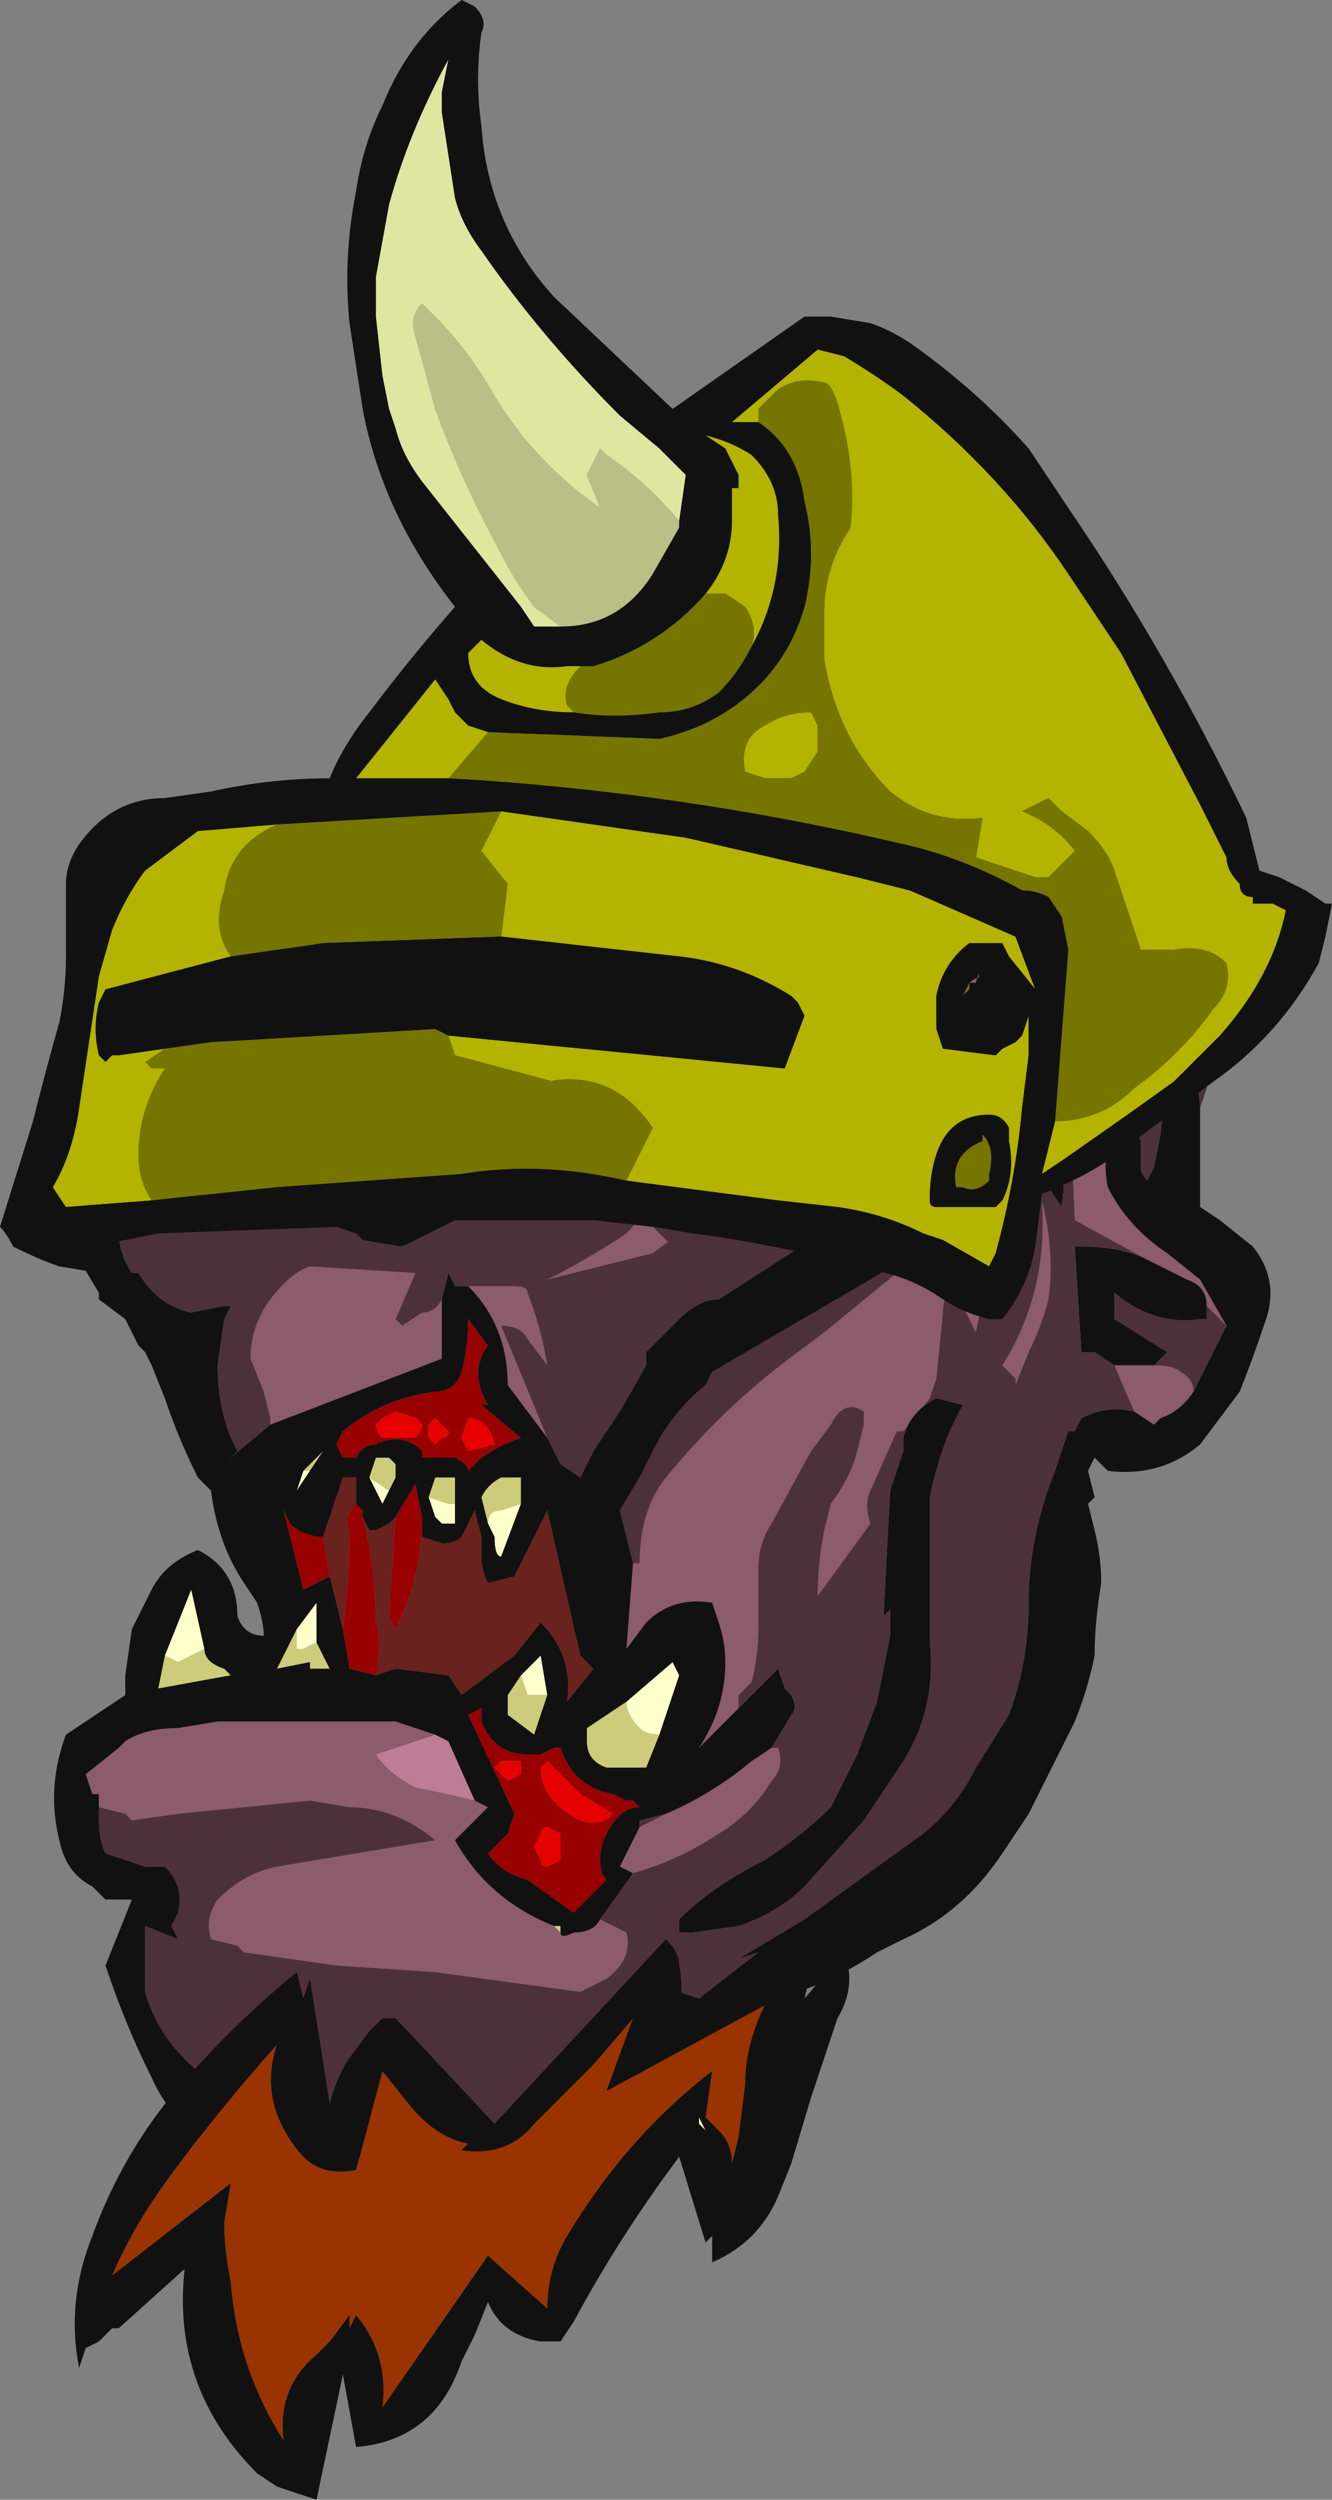 <?xml version="1.0" encoding="UTF-8" standalone="no"?>
<svg xmlns:ffdec="https://www.free-decompiler.com/flash" xmlns:xlink="http://www.w3.org/1999/xlink" ffdec:objectType="frame" height="132.65px" width="70.7px" xmlns="http://www.w3.org/2000/svg">
  <rect width="100%" height="100%" fill="#808080" stroke="none"/>
  <g transform="matrix(1.0, 0.0, 0.0, 1.0, 36.05, 103.25)">
    <use ffdec:characterId="61" height="18.95" transform="matrix(7.0, 0.0, 0.0, 7.0, -36.05, -103.25)" width="10.1" xlink:href="#shape0"/>
  </g>
  <defs>
    <g id="shape0" transform="matrix(1.0, 0.0, 0.0, 1.0, 5.15, 14.75)">
      <path d="M2.6 -7.25 L2.85 -6.1 Q2.95 -5.9 2.9 -5.6 L2.8 -5.75 2.4 -6.5 1.3 -7.8 1.65 -7.8 2.3 -7.1 2.25 -7.55 1.6 -8.1 1.4 -8.5 2.6 -7.25" fill="#121212" fill-rule="evenodd" stroke="none"/>
      <path d="M-1.85 -1.6 L-1.75 -1.55 -1.55 -1.1 Q-1.75 -1.15 -2.0 -1.2 -2.2 -1.3 -2.3 -1.45 L-1.85 -1.6 M0.3 -10.4 L1.9 -9.95 0.3 -10.4" fill="#bf7c95" fill-rule="evenodd" stroke="none"/>
      <path d="M3.3 -6.25 Q3.2 -6.0 3.25 -5.75 3.4 -5.45 3.7 -5.25 L3.95 -5.05 4.15 -4.7 4.0 -4.85 Q4.0 -5.0 3.85 -5.05 L3.55 -5.2 3.0 -5.5 2.95 -6.6 3.3 -6.25 M3.9 -4.2 Q3.8 -4.05 3.65 -4.0 L3.6 -3.95 3.45 -4.05 3.3 -4.4 3.6 -4.4 Q3.75 -4.4 3.8 -4.35 3.9 -4.3 3.9 -4.2 M-4.4 -1.05 L-4.4 -1.15 -4.45 -1.15 -4.5 -1.3 -4.25 -1.5 -4.2 -1.55 Q-4.05 -1.65 -3.8 -1.65 L-3.5 -1.7 -2.15 -1.7 -1.85 -1.6 -2.3 -1.45 Q-2.2 -1.3 -2.0 -1.2 -1.75 -1.15 -1.55 -1.1 L-1.45 -1.05 -1.7 -0.8 Q-1.45 -0.35 -0.95 -0.15 L-0.9 -0.1 Q-0.9 -0.05 -0.8 -0.1 -0.65 -0.1 -0.6 -0.2 L-0.4 -0.1 Q-0.35 0.1 -0.55 0.25 L-0.75 0.35 -1.85 0.2 -2.6 0.15 -3.3 0.05 -3.35 0.0 -3.55 -0.05 Q-3.6 -0.2 -3.5 -0.35 -3.3 -0.55 -3.05 -0.6 L-1.85 -0.8 Q-2.15 -1.05 -2.5 -1.05 L-2.8 -1.1 -3.8 -1.0 -4.15 -0.95 -4.2 -1.0 -4.4 -1.05 M-0.35 -0.55 L-0.45 -0.6 -0.3 -0.9 -0.1 -1.0 Q0.25 -1.15 0.55 -1.4 L0.7 -1.5 0.75 -1.5 Q0.8 -1.35 0.7 -1.25 0.55 -1.0 0.3 -0.85 0.0 -0.65 -0.35 -0.55 M0.45 -1.8 L0.15 -1.5 Q0.35 -1.8 0.35 -2.15 0.35 -2.3 0.3 -2.45 L0.25 -2.6 Q-0.05 -2.65 -0.25 -2.45 L-0.4 -2.25 -0.35 -2.9 -0.3 -2.9 Q-0.3 -3.3 -0.1 -3.55 0.35 -4.1 0.9 -4.5 L1.1 -4.65 1.65 -5.1 2.05 -5.7 1.4 -6.5 0.0 -5.4 -0.2 -5.25 -1.0 -5.05 Q-0.7 -5.2 -0.4 -5.4 -0.25 -5.55 -0.2 -5.7 L-1.0 -5.95 -0.55 -7.35 -1.85 -8.4 0.6 -8.3 1.3 -7.8 2.4 -6.5 2.3 -4.9 2.25 -4.65 2.1 -4.95 Q2.0 -4.95 2.0 -4.8 L1.95 -4.3 1.9 -4.15 1.7 -3.9 1.65 -3.9 1.45 -3.45 Q1.4 -3.35 1.45 -3.2 L1.05 -2.65 Q1.05 -2.9 1.1 -3.15 L1.15 -3.35 Q1.3 -3.55 1.35 -3.75 L1.4 -3.95 1.4 -4.05 Q1.25 -4.15 1.15 -3.95 L1.0 -3.75 0.7 -3.2 Q0.6 -3.05 0.6 -2.85 L0.6 -2.4 Q0.6 -2.2 0.55 -2.0 L0.45 -1.9 0.45 -1.8 M-1.0 -3.85 L-1.3 -4.25 Q-1.3 -4.7 -1.6 -5.0 L-1.25 -5.0 Q-1.15 -5.0 -1.15 -4.95 -1.05 -4.7 -1.0 -4.4 L-1.15 -4.6 Q-1.2 -4.7 -1.35 -4.7 L-1.0 -3.85 M-1.8 -4.9 L-1.8 -4.45 -3.1 -3.95 -3.1 -4.0 -3.15 -4.2 -3.25 -4.45 Q-3.25 -4.7 -3.1 -4.9 -2.95 -5.1 -2.8 -5.15 L-2.0 -5.1 -2.15 -4.75 -2.1 -4.7 -1.95 -4.8 Q-1.85 -4.8 -1.8 -4.9 M-4.15 -5.75 L-3.4 -5.35 -4.15 -5.75 M-0.95 -9.15 L0.9 -9.35 -0.1 -10.05 0.3 -10.4 1.9 -9.95 3.5 -8.45 2.6 -7.25 1.4 -8.5 -0.95 -9.15 M1.6 -8.1 L2.25 -7.55 2.3 -7.1 1.65 -7.8 1.6 -8.1 M2.65 -4.5 L2.55 -4.25 2.55 -4.3 2.45 -4.4 Q2.8 -4.95 2.75 -5.65 2.85 -5.25 2.8 -4.9 2.75 -4.7 2.65 -4.5" fill="#8c5b6c" fill-rule="evenodd" stroke="none"/>
      <path d="M3.95 -6.35 Q3.9 -7.0 3.65 -7.55 L3.6 -7.0 Q3.7 -6.6 3.65 -6.15 L3.6 -5.9 3.55 -5.8 Q3.5 -5.85 3.5 -5.9 L3.5 -6.1 3.45 -6.2 3.3 -6.25 2.95 -6.6 3.0 -5.5 3.55 -5.2 Q3.35 -5.3 3.05 -5.3 L3.0 -5.3 3.05 -4.5 3.15 -4.5 3.3 -4.4 3.45 -4.05 Q3.25 -4.1 3.05 -4.0 L3.0 -3.9 2.95 -3.9 2.85 -3.6 Q2.65 -3.1 2.65 -2.6 2.65 -2.15 2.5 -1.75 L2.25 -1.35 Q2.1 -1.05 1.85 -0.85 L0.95 -0.2 0.45 0.1 0.6 0.05 0.15 0.4 0.0 0.35 -1.15 1.4 -3.45 1.1 -3.65 0.95 Q-3.95 0.7 -4.05 0.35 L-4.05 -0.15 -3.8 -0.05 -3.85 -0.15 -3.8 -0.25 Q-3.75 -0.45 -3.9 -0.6 L-4.05 -0.6 -4.35 -0.7 Q-4.4 -0.8 -4.4 -0.95 L-4.4 -1.05 -4.2 -1.0 -4.15 -0.95 -3.8 -1.0 -2.8 -1.1 -2.5 -1.05 Q-2.15 -1.05 -1.85 -0.8 L-3.05 -0.6 Q-3.3 -0.55 -3.5 -0.35 -3.6 -0.2 -3.55 -0.05 L-3.35 0.0 -3.3 0.05 -2.6 0.15 -1.85 0.2 -0.75 0.35 -0.55 0.25 Q-0.35 0.1 -0.4 -0.1 L-0.6 -0.2 -0.35 -0.55 Q0.0 -0.65 0.3 -0.85 0.55 -1.0 0.7 -1.25 0.8 -1.35 0.75 -1.5 L0.7 -1.5 0.85 -1.75 Q0.9 -1.8 0.85 -1.9 L0.8 -1.95 0.75 -2.1 0.45 -1.8 0.45 -1.9 0.55 -2.0 Q0.6 -2.2 0.6 -2.4 L0.6 -2.85 Q0.6 -3.05 0.7 -3.2 L1.0 -3.75 1.15 -3.95 Q1.25 -4.15 1.4 -4.05 L1.4 -3.95 1.35 -3.75 Q1.3 -3.55 1.15 -3.35 L1.1 -3.15 Q1.05 -2.9 1.05 -2.65 L1.45 -3.2 Q1.4 -3.35 1.45 -3.45 L1.65 -3.9 1.7 -3.9 1.9 -4.15 1.95 -4.3 2.0 -4.8 Q2.0 -4.95 2.1 -4.95 L2.25 -4.65 2.3 -4.9 2.4 -6.5 2.8 -5.75 2.9 -5.6 Q2.95 -5.9 2.85 -6.1 L2.6 -7.25 3.5 -8.45 4.0 -6.5 3.95 -6.35 M4.15 -4.7 L3.9 -4.2 Q3.9 -4.3 3.8 -4.35 3.75 -4.4 3.6 -4.4 L3.7 -4.5 3.3 -4.75 3.3 -4.95 Q3.6 -4.7 3.95 -4.75 L4.0 -4.75 4.0 -4.85 4.15 -4.7 M-0.3 -0.9 L-0.3 -0.95 -0.1 -1.0 -0.3 -0.9 M-0.35 -2.9 L-0.45 -3.3 -0.3 -3.55 -0.2 -3.75 Q-0.05 -4.05 0.2 -4.25 L0.25 -4.35 1.45 -5.05 Q1.8 -5.25 2.0 -5.6 L2.05 -5.7 1.65 -5.1 1.1 -4.65 0.9 -4.5 Q0.35 -4.1 -0.1 -3.55 -0.3 -3.3 -0.3 -2.9 L-0.35 -2.9 M1.4 -6.5 L1.7 -5.8 0.3 -4.9 Q0.15 -4.9 0.0 -4.75 L-0.25 -4.5 -0.25 -4.4 -0.45 -4.05 -0.65 -3.75 -0.75 -3.55 -0.9 -3.65 -1.0 -3.85 -1.35 -4.7 Q-1.2 -4.7 -1.15 -4.6 L-1.0 -4.4 Q-1.05 -4.7 -1.15 -4.95 -1.15 -5.0 -1.25 -5.0 L-1.6 -5.0 -1.7 -5.0 -1.75 -5.1 -1.8 -4.9 Q-1.85 -4.8 -1.95 -4.8 L-2.1 -4.7 -2.15 -4.75 -2.0 -5.1 -2.8 -5.15 Q-2.95 -5.1 -3.1 -4.9 -3.25 -4.7 -3.25 -4.45 L-3.15 -4.2 -3.1 -4.0 -3.1 -3.95 -3.4 -3.7 -3.35 -3.75 -3.4 -3.85 Q-3.5 -4.1 -3.5 -4.4 L-3.45 -4.75 -3.4 -4.85 -3.45 -4.85 -3.7 -4.8 Q-3.95 -4.85 -4.1 -5.1 L-4.15 -5.1 Q-4.35 -5.4 -4.15 -5.75 L-3.4 -5.35 -2.3 -5.25 Q-1.65 -5.4 -1.15 -5.85 L-1.0 -5.95 -0.2 -5.7 Q-0.25 -5.55 -0.4 -5.4 -0.7 -5.2 -1.0 -5.05 L-0.2 -5.25 0.0 -5.4 1.4 -6.5 M-0.55 -7.35 L-1.85 -8.4 -0.55 -7.35 M0.6 -8.3 L-0.95 -9.15 1.4 -8.5 1.6 -8.1 1.65 -7.8 1.3 -7.8 0.6 -8.3 M0.9 -9.35 L-0.1 -10.05 0.9 -9.35 M2.65 -4.5 Q2.75 -4.7 2.8 -4.9 2.85 -5.25 2.75 -5.65 2.8 -4.95 2.45 -4.4 L2.55 -4.3 2.55 -4.25 2.65 -4.5 M2.15 -4.1 L1.95 -4.15 Q1.75 -4.05 1.7 -3.85 L1.7 -3.75 1.6 -3.45 1.55 -2.5 1.6 -2.55 1.6 -2.35 1.5 -1.85 1.35 -1.45 Q1.25 -1.25 1.15 -1.05 0.95 -0.85 0.65 -0.65 0.25 -0.45 0.0 -0.2 L0.0 -0.1 0.1 -0.1 0.45 -0.15 Q0.75 -0.25 0.95 -0.45 L1.4 -0.95 1.7 -1.4 Q1.95 -1.8 1.9 -2.3 L1.9 -3.0 Q1.9 -3.2 1.9 -3.4 1.95 -3.65 2.05 -3.9 L2.15 -4.1" fill="#4d313a" fill-rule="evenodd" stroke="none"/>
      <path d="M-3.45 -6.2 L-0.95 -6.8 -3.45 -6.2 M-2.85 -3.6 L-2.8 -3.6 -2.9 -3.45 -2.85 -3.6 M-2.35 -3.55 L-2.2 -3.45 -2.15 -3.55 -2.25 -3.35 -2.35 -3.55 M-1.9 -3.4 L-1.75 -3.35 -1.7 -3.35 Q-1.7 -3.25 -1.7 -3.2 -1.75 -3.2 -1.8 -3.2 L-1.85 -3.25 -1.9 -3.4 M-1.2 -3.35 L-1.35 -2.95 Q-1.4 -2.95 -1.4 -3.1 L-1.45 -3.2 Q-1.45 -3.3 -1.35 -3.3 L-1.2 -3.35 M-3.6 -2.25 L-3.8 -2.15 -3.9 -2.2 -3.7 -2.7 -3.6 -2.25 M-2.9 -2.4 L-2.75 -2.6 -2.75 -2.3 -2.85 -2.25 -2.9 -2.25 -2.9 -2.4 M-1.2 -2.05 L-1.05 -2.2 -1.0 -1.9 -1.15 -1.9 -1.2 -2.05 M-0.4 -1.85 L-0.05 -2.15 0.0 -2.05 -0.15 -1.6 Q-0.25 -1.6 -0.3 -1.65 -0.4 -1.75 -0.4 -1.85" fill="#ffffcc" fill-rule="evenodd" stroke="none"/>
      <path d="M-0.95 -0.15 L-0.9 -0.15 -0.9 -0.1 -0.95 -0.15 M-0.95 -6.8 L-3.45 -6.2 -0.95 -6.8 M-2.8 -3.6 L-2.85 -3.6 -2.7 -3.75 -2.8 -3.6 M-2.35 -3.55 L-2.3 -3.7 -2.2 -3.7 -2.15 -3.65 -2.15 -3.55 -2.2 -3.45 -2.35 -3.55 M-1.9 -3.4 L-1.85 -3.55 -1.7 -3.55 -1.7 -3.35 -1.75 -3.35 -1.9 -3.4 M-1.45 -3.2 L-1.5 -3.4 Q-1.45 -3.5 -1.35 -3.55 L-1.2 -3.55 -1.2 -3.35 -1.35 -3.3 Q-1.45 -3.3 -1.45 -3.2 M-3.6 -2.25 Q-3.6 -2.15 -3.45 -2.1 L-3.4 -2.05 -3.95 -1.95 -3.9 -2.2 -3.8 -2.15 -3.6 -2.25 M-2.75 -2.3 L-2.65 -2.1 -2.8 -2.1 -2.8 -2.15 -3.05 -2.1 -2.9 -2.4 -2.9 -2.25 -2.85 -2.25 -2.75 -2.3 M-1.2 -2.05 L-1.15 -1.9 -1.0 -1.9 -1.1 -1.6 -1.3 -1.75 -1.3 -1.9 -1.2 -2.05 M-0.4 -1.85 Q-0.4 -1.75 -0.3 -1.65 -0.25 -1.6 -0.15 -1.6 L-0.25 -1.35 -0.55 -1.35 Q-0.7 -1.4 -0.7 -1.55 L-0.7 -1.65 -0.4 -1.85 M-0.95 -1.5 L-0.9 -1.5 -0.95 -1.5" fill="#cccc7a" fill-rule="evenodd" stroke="none"/>
      <path d="M-2.7 -3.1 L-2.55 -3.55 -2.45 -3.55 -2.45 -3.35 Q-2.55 -3.25 -2.5 -3.15 -2.5 -2.75 -2.55 -2.4 L-2.65 -2.8 -2.7 -3.1 M-2.4 -3.25 L-2.35 -3.15 -2.3 -3.15 -2.2 -3.2 -2.15 -3.25 -2.2 -2.5 -2.15 -2.4 Q-1.95 -2.8 -1.95 -3.25 L-1.95 -3.1 -1.8 -3.05 Q-1.7 -3.05 -1.65 -3.1 L-1.55 -3.3 -1.5 -3.1 Q-1.5 -3.0 -1.5 -2.95 -1.5 -2.85 -1.45 -2.75 L-1.25 -2.8 -1.0 -3.3 -0.75 -2.2 -0.65 -2.1 -0.85 -1.85 Q-0.8 -2.2 -1.05 -2.45 L-1.25 -2.2 -1.65 -1.9 -1.75 -2.05 -2.15 -2.1 -2.3 -2.05 Q-2.25 -2.3 -2.3 -2.45 -2.3 -2.85 -2.4 -3.25" fill="#69221e" fill-rule="evenodd" stroke="none"/>
      <path d="M-1.45 -4.55 Q-1.6 -4.35 -1.45 -4.1 L-1.5 -4.1 -1.2 -3.85 Q-1.35 -3.8 -1.5 -3.7 L-1.6 -3.6 Q-1.6 -3.65 -1.7 -3.7 L-1.95 -3.7 -1.95 -3.75 Q-2.1 -3.9 -2.3 -3.8 -2.4 -3.8 -2.45 -3.7 L-2.55 -3.7 -2.6 -3.8 -2.55 -3.9 Q-2.25 -4.15 -1.85 -4.2 -1.7 -4.2 -1.65 -4.35 -1.6 -4.55 -1.6 -4.75 L-1.45 -4.55 M-2.25 -3.85 L-2.0 -3.85 Q-1.95 -3.9 -1.95 -3.95 L-2.0 -4.0 -2.15 -4.05 -2.25 -4.0 -2.3 -3.95 Q-2.3 -3.9 -2.25 -3.85 M-1.9 -3.9 L-1.9 -3.85 -1.85 -3.8 -1.8 -3.85 Q-1.75 -3.85 -1.75 -3.9 L-1.85 -4.0 -1.9 -3.95 -1.9 -3.9 M-1.6 -3.75 L-1.4 -3.8 Q-1.45 -4.0 -1.6 -4.0 L-1.65 -3.85 -1.6 -3.75 M-3.05 -3.45 L-3.05 -3.45 M-2.65 -2.8 L-2.85 -2.7 -3.0 -3.3 -2.95 -3.2 Q-2.85 -3.1 -2.7 -3.1 L-2.65 -2.8 M-2.45 -3.35 L-2.4 -3.3 -2.4 -3.25 Q-2.3 -2.85 -2.3 -2.45 -2.25 -2.3 -2.3 -2.05 L-2.5 -2.1 -2.55 -2.4 Q-2.5 -2.75 -2.5 -3.15 -2.55 -3.25 -2.45 -3.35 M-2.15 -3.25 L-2.0 -3.5 -1.95 -3.25 Q-1.95 -2.8 -2.15 -2.4 L-2.2 -2.5 -2.15 -3.25 M-0.9 -1.5 Q-0.8 -1.2 -0.5 -1.15 L-0.4 -1.1 -0.35 -1.1 -0.3 -1.05 Q-0.45 -1.05 -0.55 -0.85 -0.6 -0.75 -0.6 -0.65 -0.6 -0.55 -0.55 -0.5 L-0.8 -0.25 -1.15 -0.5 Q-1.35 -0.55 -1.45 -0.7 L-1.3 -0.85 -1.25 -1.0 -1.6 -1.75 -1.5 -1.8 -1.5 -1.7 Q-1.4 -1.45 -1.15 -1.45 L-1.05 -1.45 -0.95 -1.5 -0.9 -1.5 M-1.05 -1.35 Q-1.05 -1.1 -0.75 -0.95 -0.6 -0.9 -0.5 -1.0 L-0.75 -1.15 -1.0 -1.4 -1.05 -1.35 M-1.35 -1.4 L-1.4 -1.35 -1.3 -1.25 -1.2 -1.3 -1.2 -1.4 -1.35 -1.4 M-0.9 -0.85 L-1.0 -0.9 Q-1.05 -0.9 -1.05 -0.85 L-1.1 -0.75 -1.05 -0.65 Q-1.05 -0.6 -1.0 -0.6 L-0.9 -0.65 -0.9 -0.85" fill="#990000" fill-rule="evenodd" stroke="none"/>
      <path d="M-2.25 -3.85 Q-2.3 -3.9 -2.3 -3.95 L-2.25 -4.0 -2.15 -4.05 -2.0 -4.0 -1.95 -3.95 Q-1.95 -3.9 -2.0 -3.85 L-2.25 -3.85 M-1.6 -3.75 L-1.65 -3.85 -1.6 -4.0 Q-1.45 -4.0 -1.4 -3.8 L-1.6 -3.75 M-1.9 -3.9 L-1.9 -3.95 -1.85 -4.0 -1.75 -3.9 Q-1.75 -3.85 -1.8 -3.85 L-1.85 -3.8 -1.9 -3.85 -1.9 -3.9 M-0.9 -0.85 L-0.9 -0.65 -1.0 -0.6 Q-1.05 -0.6 -1.05 -0.65 L-1.1 -0.75 -1.05 -0.85 Q-1.05 -0.9 -1.0 -0.9 L-0.9 -0.85 M-1.35 -1.4 L-1.2 -1.4 -1.2 -1.3 -1.3 -1.25 -1.4 -1.35 -1.35 -1.4 M-1.05 -1.35 L-1.0 -1.4 -0.75 -1.15 -0.5 -1.0 Q-0.6 -0.9 -0.75 -0.95 -1.05 -1.1 -1.05 -1.35" fill="#e60000" fill-rule="evenodd" stroke="none"/>
      <path d="M3.95 -6.35 L3.95 -5.6 4.1 -5.5 4.35 -5.3 Q4.55 -5.05 4.45 -4.75 4.35 -4.45 4.25 -4.2 4.1 -4.0 3.95 -3.8 3.65 -3.55 3.25 -3.6 L3.15 -3.7 3.1 -3.6 3.15 -3.4 3.1 -3.35 3.15 -3.15 Q3.2 -2.95 3.2 -2.75 3.15 -2.45 3.15 -2.2 3.1 -1.95 3.0 -1.7 L2.65 -1.0 2.45 -0.7 Q2.15 -0.25 1.7 -0.05 1.6 0.0 1.5 0.05 1.2 0.25 0.9 0.35 L-0.85 1.7 -3.35 1.55 Q-3.8 1.45 -4.0 1.0 -4.2 0.6 -4.35 0.15 L-4.15 -0.35 -4.35 -0.35 -4.45 -0.45 Q-4.65 -0.55 -4.7 -0.8 -4.8 -1.2 -4.65 -1.6 L-4.2 -1.9 -4.2 -2.05 -4.15 -2.4 -4.0 -2.7 Q-3.9 -2.9 -3.65 -3.0 -3.35 -2.85 -3.35 -2.5 -3.3 -2.35 -3.15 -2.35 -3.15 -2.45 -3.2 -2.6 L-3.3 -2.75 Q-3.5 -3.05 -3.55 -3.45 L-3.65 -3.55 Q-3.8 -3.85 -3.9 -4.15 L-4.0 -4.4 -4.05 -4.5 -4.1 -4.55 -4.2 -4.75 -4.4 -4.9 -4.4 -4.95 -4.55 -5.2 -4.6 -5.5 -1.25 -9.3 4.0 -6.5 3.5 -8.45 1.9 -9.95 0.3 -10.4 -0.1 -10.05 0.9 -9.35 -0.95 -9.15 0.6 -8.3 -1.85 -8.4 -0.55 -7.35 -1.0 -5.95 -1.15 -5.85 Q-1.65 -5.4 -2.3 -5.25 L-3.4 -5.35 -4.15 -5.75 Q-4.35 -5.4 -4.15 -5.1 L-4.1 -5.1 Q-3.95 -4.85 -3.7 -4.8 L-3.45 -4.85 -3.4 -4.85 -3.45 -4.75 -3.5 -4.4 Q-3.5 -4.1 -3.4 -3.85 L-3.35 -3.75 -3.4 -3.7 -3.1 -3.95 -1.8 -4.45 -1.8 -4.9 -1.75 -5.1 -1.7 -5.0 -1.6 -5.0 Q-1.3 -4.7 -1.3 -4.25 L-1.0 -3.85 -0.9 -3.65 -0.75 -3.55 -0.65 -3.75 -0.45 -4.05 -0.25 -4.4 -0.25 -4.5 0.0 -4.75 Q0.15 -4.9 0.3 -4.9 L1.7 -5.8 1.4 -6.5 2.05 -5.7 2.0 -5.6 Q1.8 -5.25 1.45 -5.05 L0.25 -4.35 0.2 -4.25 Q-0.05 -4.05 -0.2 -3.75 L-0.3 -3.55 -0.45 -3.3 -0.35 -2.9 -0.4 -2.25 -0.25 -2.45 Q-0.05 -2.65 0.25 -2.6 L0.3 -2.45 Q0.35 -2.3 0.35 -2.15 0.35 -1.8 0.15 -1.5 L0.45 -1.8 0.75 -2.1 0.8 -1.95 0.85 -1.9 Q0.9 -1.8 0.85 -1.75 L0.7 -1.5 0.55 -1.4 Q0.25 -1.15 -0.1 -1.0 L-0.3 -0.95 -0.3 -0.9 -0.45 -0.6 -0.35 -0.55 -0.6 -0.2 Q-0.65 -0.1 -0.8 -0.1 -0.9 -0.05 -0.9 -0.1 L-0.9 -0.15 -0.95 -0.15 Q-1.45 -0.35 -1.7 -0.8 L-1.45 -1.05 -1.55 -1.1 -1.75 -1.55 -1.85 -1.6 -2.15 -1.7 -3.5 -1.7 -3.8 -1.65 Q-4.05 -1.65 -4.2 -1.55 L-4.25 -1.5 -4.5 -1.3 -4.45 -1.15 -4.4 -1.15 -4.4 -1.05 -4.4 -0.95 Q-4.4 -0.8 -4.35 -0.7 L-4.05 -0.6 -3.9 -0.6 Q-3.75 -0.45 -3.8 -0.25 L-3.85 -0.15 -3.8 -0.05 -4.05 -0.15 -4.05 0.35 Q-3.95 0.7 -3.65 0.95 L-3.45 1.1 -1.15 1.4 0.0 0.35 0.15 0.4 0.6 0.05 0.45 0.1 0.95 -0.2 1.85 -0.85 Q2.1 -1.05 2.25 -1.35 L2.5 -1.75 Q2.65 -2.15 2.65 -2.6 2.65 -3.1 2.85 -3.6 L2.95 -3.9 3.0 -3.9 3.05 -4.0 Q3.25 -4.1 3.45 -4.05 L3.6 -3.95 3.65 -4.0 Q3.8 -4.05 3.9 -4.2 L4.15 -4.7 3.95 -5.05 3.7 -5.25 Q3.4 -5.45 3.25 -5.75 3.2 -6.0 3.3 -6.25 L3.45 -6.2 3.5 -6.1 3.5 -5.9 Q3.5 -5.85 3.55 -5.8 L3.6 -5.9 3.65 -6.15 Q3.7 -6.6 3.6 -7.0 L3.65 -7.55 Q3.9 -7.0 3.95 -6.35 M3.55 -5.2 L3.85 -5.05 Q4.0 -5.0 4.0 -4.85 L4.0 -4.75 3.95 -4.75 Q3.6 -4.7 3.3 -4.95 L3.3 -4.75 3.7 -4.5 3.6 -4.4 3.3 -4.4 3.15 -4.5 3.05 -4.5 3.0 -5.3 3.05 -5.3 Q3.35 -5.3 3.55 -5.2 M2.15 -4.1 L2.05 -3.9 Q1.95 -3.65 1.9 -3.4 1.9 -3.2 1.9 -3.0 L1.9 -2.3 Q1.95 -1.8 1.7 -1.4 L1.4 -0.95 0.95 -0.45 Q0.75 -0.25 0.45 -0.15 L0.1 -0.1 0.0 -0.1 0.0 -0.2 Q0.25 -0.45 0.65 -0.65 0.95 -0.85 1.15 -1.05 1.25 -1.25 1.35 -1.45 L1.5 -1.85 1.6 -2.35 1.6 -2.55 1.55 -2.5 1.6 -3.45 1.7 -3.75 1.7 -3.85 Q1.75 -4.05 1.95 -4.15 L2.15 -4.1 M-0.95 -6.8 L-3.45 -6.2 -0.95 -6.8 M-1.45 -4.55 L-1.6 -4.75 Q-1.6 -4.55 -1.65 -4.35 -1.7 -4.2 -1.85 -4.2 -2.25 -4.15 -2.55 -3.9 L-2.6 -3.8 -2.55 -3.7 -2.45 -3.7 Q-2.4 -3.8 -2.3 -3.8 -2.1 -3.9 -1.95 -3.75 L-1.95 -3.7 -1.7 -3.7 Q-1.6 -3.65 -1.6 -3.6 L-1.5 -3.7 Q-1.35 -3.8 -1.2 -3.85 L-1.5 -4.1 -1.45 -4.1 Q-1.6 -4.35 -1.45 -4.55 M-2.8 -3.6 L-2.7 -3.75 -2.85 -3.6 -2.9 -3.45 -2.8 -3.6 M-2.15 -3.55 L-2.15 -3.65 -2.2 -3.7 -2.3 -3.7 -2.35 -3.55 -2.25 -3.35 -2.15 -3.55 M-1.7 -3.35 L-1.7 -3.55 -1.85 -3.55 -1.9 -3.4 -1.85 -3.25 -1.8 -3.2 Q-1.75 -3.2 -1.7 -3.2 -1.7 -3.25 -1.7 -3.35 M-1.2 -3.35 L-1.2 -3.55 -1.35 -3.55 Q-1.45 -3.5 -1.5 -3.4 L-1.45 -3.2 -1.4 -3.1 Q-1.4 -2.95 -1.35 -2.95 L-1.2 -3.35 M-2.7 -3.1 Q-2.85 -3.1 -2.95 -3.2 L-3.0 -3.3 -2.85 -2.7 -2.65 -2.8 -2.55 -2.4 -2.5 -2.1 -2.3 -2.05 -2.15 -2.1 -1.75 -2.05 -1.65 -1.9 -1.25 -2.2 -1.05 -2.45 Q-0.8 -2.2 -0.85 -1.85 L-0.65 -2.1 -0.75 -2.2 -1.0 -3.3 -1.25 -2.8 -1.45 -2.75 Q-1.5 -2.85 -1.5 -2.95 -1.5 -3.0 -1.5 -3.1 L-1.55 -3.3 -1.65 -3.1 Q-1.7 -3.05 -1.8 -3.05 L-1.95 -3.1 -1.95 -3.25 -2.0 -3.5 -2.15 -3.25 -2.2 -3.2 -2.3 -3.15 -2.35 -3.15 -2.4 -3.25 -2.4 -3.3 -2.45 -3.35 -2.45 -3.55 -2.55 -3.55 -2.7 -3.1 M-3.05 -3.45 L-3.05 -3.45 M-3.9 -2.2 L-3.95 -1.95 -3.4 -2.05 -3.45 -2.1 Q-3.6 -2.15 -3.6 -2.25 L-3.7 -2.7 -3.9 -2.2 M-2.9 -2.4 L-3.05 -2.1 -2.8 -2.15 -2.8 -2.1 -2.65 -2.1 -2.75 -2.3 -2.75 -2.6 -2.9 -2.4 M-1.0 -1.9 L-1.05 -2.2 -1.2 -2.05 -1.3 -1.9 -1.3 -1.75 -1.1 -1.6 -1.0 -1.9 M-0.15 -1.6 L0.0 -2.05 -0.05 -2.15 -0.4 -1.85 -0.7 -1.65 -0.7 -1.55 Q-0.7 -1.4 -0.55 -1.35 L-0.25 -1.35 -0.15 -1.6 M-0.95 -1.5 L-1.05 -1.45 -1.15 -1.45 Q-1.4 -1.45 -1.5 -1.7 L-1.5 -1.8 -1.6 -1.75 -1.25 -1.0 -1.3 -0.85 -1.45 -0.7 Q-1.35 -0.55 -1.15 -0.5 L-0.8 -0.25 -0.55 -0.5 Q-0.6 -0.55 -0.6 -0.65 -0.6 -0.75 -0.55 -0.85 -0.45 -1.05 -0.3 -1.05 L-0.35 -1.1 -0.4 -1.1 -0.5 -1.15 Q-0.8 -1.2 -0.9 -1.5 L-0.95 -1.5" fill="#111111" fill-rule="evenodd" stroke="none"/>
      <path d="M-0.9 -10.0 L-1.1 -10.0 -1.2 -10.15 -1.95 -11.1 Q-2.1 -11.3 -2.15 -11.5 L-2.2 -11.65 -2.25 -11.9 -2.3 -12.35 -2.3 -12.65 -2.2 -13.2 Q-2.05 -13.75 -1.75 -14.3 L-1.8 -14.05 -1.8 -13.9 -1.7 -13.25 Q-1.65 -13.05 -1.5 -12.85 -1.05 -12.2 -0.45 -11.6 L-0.15 -11.35 0.05 -11.15 0.0 -10.8 Q-0.25 -11.1 -0.55 -11.3 L-0.6 -11.35 -0.7 -11.15 -0.6 -10.9 Q-1.1 -11.25 -1.4 -11.75 -1.6 -12.1 -1.85 -12.35 L-1.95 -12.45 Q-2.05 -12.35 -2.0 -12.2 L-1.85 -11.65 Q-1.65 -11.1 -1.35 -10.55 -1.25 -10.35 -1.1 -10.15 L-0.9 -10.0" fill="#dfe6a0" fill-rule="evenodd" stroke="none"/>
      <path d="M0.0 -10.8 L0.0 -10.75 -0.2 -10.4 Q-0.45 -10.0 -0.9 -10.0 L-1.1 -10.15 Q-1.25 -10.35 -1.35 -10.55 -1.65 -11.1 -1.85 -11.65 L-2.0 -12.2 Q-2.05 -12.35 -1.95 -12.45 L-1.85 -12.35 Q-1.6 -12.1 -1.4 -11.75 -1.1 -11.25 -0.6 -10.9 L-0.7 -11.15 -0.6 -11.35 -0.55 -11.3 Q-0.25 -11.1 0.0 -10.8" fill="#b9bf85" fill-rule="evenodd" stroke="none"/>
      <path d="M-3.95 -5.4 L-2.6 -5.45 -2.45 -5.4 -2.4 -5.35 -2.1 -5.3 -1.7 -5.5 -0.65 -5.5 -0.85 -5.2 -2.55 -5.15 -3.4 -5.15 -3.4 -5.25 -3.65 -5.3 -3.95 -5.35 Q-4.0 -5.35 -3.95 -5.4 M-0.2 -5.45 L0.1 -5.4 0.1 -5.35 0.05 -5.3 0.05 -5.2 -0.2 -5.45" fill="#4d313a" fill-rule="evenodd" stroke="none"/>
      <path d="M0.2 1.4 L0.15 1.35 0.15 1.3 0.2 1.4" fill="#ffffcc" fill-rule="evenodd" stroke="none"/>
      <path d="M0.45 1.45 L0.4 1.65 Q0.4 1.5 0.3 1.4 L0.2 1.3 0.25 0.95 Q-0.4 1.45 -0.85 2.2 -1.0 2.45 -1.0 2.75 L-1.45 2.35 -2.25 3.5 Q-2.2 3.1 -2.45 2.8 L-2.5 2.9 -2.5 2.8 -2.65 3.0 -2.75 3.1 Q-3.05 3.35 -3.0 3.75 -3.35 3.2 -3.4 2.55 -3.45 2.3 -3.45 2.1 L-3.4 1.8 -4.3 2.5 Q-4.15 2.15 -3.9 1.8 -3.5 1.25 -3.05 0.75 -3.2 1.2 -2.85 1.6 -2.7 1.75 -2.45 1.7 L-2.25 0.95 -2.05 1.2 Q-1.85 1.45 -1.6 1.5 L-1.65 1.55 Q-1.3 1.6 -1.1 1.35 L-0.65 0.9 -0.35 0.55 -0.55 1.1 0.65 0.45 Q0.5 0.75 0.5 1.05 L0.45 1.45" fill="#993300" fill-rule="evenodd" stroke="none"/>
      <path d="M0.6 -11.55 L0.6 -11.65 0.75 -11.8 Q0.9 -11.9 1.1 -11.85 1.15 -11.85 1.2 -11.7 1.35 -11.2 1.3 -10.75 1.1 -10.45 1.1 -10.1 L1.1 -9.75 Q1.2 -9.15 1.6 -8.75 1.9 -8.5 2.3 -8.55 L2.25 -8.25 2.7 -8.1 2.8 -8.1 Q2.9 -8.2 3.0 -8.3 2.85 -8.5 2.6 -8.6 L2.8 -8.7 2.9 -8.6 3.1 -8.45 Q3.25 -8.3 3.3 -8.15 L3.5 -7.55 3.75 -7.55 Q4.0 -7.6 4.15 -7.45 4.2 -7.25 4.05 -7.1 3.8 -6.75 3.45 -6.5 3.2 -6.25 2.85 -6.25 L2.95 -7.55 2.9 -7.8 2.8 -7.95 Q2.7 -8.0 2.6 -8.0 2.15 -8.25 1.7 -8.35 0.0 -8.75 -1.75 -8.85 L-1.45 -9.2 -0.15 -9.15 Q0.3 -9.25 0.6 -9.55 0.85 -9.8 0.95 -10.15 1.05 -10.55 0.95 -10.95 0.9 -11.35 0.6 -11.55 M0.55 -9.85 Q0.45 -9.65 0.3 -9.5 0.1 -9.35 -0.15 -9.35 -0.5 -9.3 -0.8 -9.35 L-0.85 -9.4 Q-0.9 -9.55 -0.75 -9.7 L-0.65 -9.7 Q-0.15 -9.85 0.2 -10.25 L0.35 -10.25 0.5 -10.15 Q0.6 -10.0 0.55 -9.85 M0.5 -8.9 L0.65 -8.85 0.85 -8.85 0.95 -8.9 1.05 -9.05 1.05 -9.25 1.0 -9.35 Q0.8 -9.35 0.65 -9.25 0.45 -9.15 0.5 -8.9 M-1.35 -8.6 L-1.5 -8.3 -1.3 -8.05 -1.35 -7.65 -2.7 -7.6 -3.4 -7.5 Q-3.55 -7.7 -3.45 -8.0 -3.4 -8.35 -3.05 -8.5 L-1.35 -8.6 M-1.75 -6.9 L-1.7 -6.75 -0.95 -6.55 -1.0 -6.55 Q-0.5 -6.65 -0.2 -6.2 L-0.4 -5.8 Q-1.05 -5.95 -1.65 -5.85 L-3.05 -5.75 -4.0 -5.65 Q-4.1 -5.8 -4.1 -6.0 -4.1 -6.35 -3.9 -6.65 L-4.0 -6.65 -4.05 -6.7 -3.9 -6.8 -3.55 -6.85 -1.85 -6.95 -1.75 -6.9 M2.2 -7.3 L2.15 -7.2 2.2 -7.25 2.2 -7.3 M2.1 -5.75 Q2.05 -6.0 2.3 -6.1 L2.3 -6.15 Q2.4 -6.05 2.35 -5.85 L2.35 -5.8 Q2.25 -5.7 2.15 -5.75 L2.1 -5.75" fill="#757500" fill-rule="evenodd" stroke="none"/>
      <path d="M2.85 -6.25 Q3.2 -6.25 3.45 -6.5 3.8 -6.75 4.05 -7.1 4.2 -7.25 4.15 -7.45 4.0 -7.6 3.75 -7.55 L3.5 -7.55 3.3 -8.15 Q3.25 -8.3 3.1 -8.45 L2.9 -8.6 2.8 -8.7 2.6 -8.6 Q2.85 -8.5 3.0 -8.3 2.9 -8.2 2.8 -8.1 L2.7 -8.1 2.25 -8.25 2.3 -8.55 Q1.9 -8.5 1.6 -8.75 1.2 -9.15 1.1 -9.75 L1.1 -10.1 Q1.1 -10.45 1.3 -10.75 1.35 -11.2 1.2 -11.7 1.15 -11.85 1.1 -11.85 0.9 -11.9 0.75 -11.8 L0.6 -11.65 0.6 -11.55 0.4 -11.55 1.05 -12.1 1.25 -12.05 Q1.5 -11.9 1.7 -11.75 2.45 -11.15 2.95 -10.4 L3.35 -9.8 3.95 -8.65 4.15 -8.25 Q4.15 -8.15 4.25 -8.05 4.25 -7.95 4.35 -7.95 L4.35 -7.9 4.5 -7.9 4.6 -7.85 Q4.5 -7.35 4.1 -6.9 L3.75 -6.55 3.4 -6.3 2.9 -5.95 2.75 -5.85 2.85 -6.25 M-1.45 -9.2 L-1.75 -8.85 -2.45 -8.85 -1.85 -9.6 -1.75 -9.45 -1.7 -9.35 -1.6 -9.25 -1.45 -9.2 M0.2 -10.25 Q0.4 -10.5 0.4 -10.8 0.4 -10.95 0.4 -11.05 L0.45 -11.05 0.45 -11.15 Q0.4 -11.25 0.35 -11.35 L0.2 -11.45 Q0.4 -11.4 0.55 -11.3 0.75 -11.1 0.75 -10.85 0.8 -10.3 0.55 -9.85 0.6 -10.0 0.5 -10.15 L0.35 -10.25 0.2 -10.25 M-0.8 -9.35 Q-1.1 -9.35 -1.35 -9.45 -1.6 -9.55 -1.6 -9.8 L-1.5 -9.9 Q-1.2 -9.65 -0.85 -9.7 L-0.75 -9.7 Q-0.9 -9.55 -0.85 -9.4 L-0.8 -9.35 M0.5 -8.9 Q0.45 -9.15 0.65 -9.25 0.8 -9.35 1.0 -9.35 L1.05 -9.25 1.05 -9.05 0.95 -8.9 0.85 -8.85 0.65 -8.85 0.5 -8.9 M-1.35 -8.6 L0.05 -8.4 1.35 -8.1 1.75 -8.0 2.55 -7.65 2.7 -7.25 2.5 -7.5 2.45 -7.6 2.2 -7.6 Q2.0 -7.45 1.95 -7.2 1.95 -7.1 1.95 -6.95 L2.0 -6.8 2.4 -6.75 2.45 -6.8 2.55 -6.85 2.6 -6.9 2.65 -7.05 2.65 -6.75 2.6 -6.35 Q2.55 -5.8 2.4 -5.25 L2.35 -5.15 2.0 -5.35 1.85 -5.4 Q1.55 -5.55 1.2 -5.6 L0.75 -5.65 -0.4 -5.8 -0.2 -6.2 Q-0.5 -6.65 -1.0 -6.55 L-0.95 -6.55 -1.7 -6.75 -1.75 -6.9 0.8 -6.65 0.95 -7.05 0.9 -7.15 0.85 -7.2 Q0.45 -7.45 0.0 -7.5 L-1.35 -7.65 -1.3 -8.05 -1.5 -8.3 -1.35 -8.6 M-4.0 -5.65 L-4.65 -5.6 -4.75 -5.75 Q-4.6 -6.0 -4.55 -6.35 L-4.4 -7.35 -4.3 -7.7 Q-4.2 -7.95 -4.05 -8.15 L-3.65 -8.45 -3.05 -8.5 Q-3.4 -8.35 -3.45 -8.0 -3.55 -7.7 -3.4 -7.5 L-4.35 -7.25 -4.4 -7.15 Q-4.45 -6.95 -4.4 -6.75 L-4.35 -6.7 -4.3 -6.75 -4.25 -6.75 -3.55 -6.85 -3.9 -6.8 -4.05 -6.7 -4.0 -6.65 -3.9 -6.65 Q-4.1 -6.35 -4.1 -6.0 -4.1 -5.8 -4.0 -5.65 M2.35 -6.3 Q2.05 -6.3 1.95 -6.0 1.9 -5.85 1.9 -5.65 1.9 -5.6 1.95 -5.6 L2.4 -5.6 2.45 -5.65 Q2.55 -5.85 2.5 -6.1 L2.5 -6.2 Q2.45 -6.3 2.35 -6.3" fill="#b3b300" fill-rule="evenodd" stroke="none"/>
      <path d="M-3.95 -5.4 L-4.45 -5.3 -4.3 -5.2 -4.35 -5.1 -4.4 -5.1 -4.7 -5.15 Q-4.85 -5.2 -5.05 -5.3 -5.1 -5.4 -5.15 -5.45 L-4.9 -6.25 Q-4.8 -6.65 -4.7 -7.0 -4.65 -7.25 -4.65 -7.5 L-4.65 -8.05 Q-4.65 -8.2 -4.55 -8.35 -4.3 -8.7 -3.9 -8.7 L-3.55 -8.75 Q-3.1 -8.85 -2.65 -8.85 -2.55 -9.1 -2.35 -9.35 -2.05 -9.75 -1.7 -10.15 -2.25 -10.85 -2.4 -11.65 L-2.5 -12.3 Q-2.55 -12.8 -2.45 -13.3 -2.4 -13.65 -2.25 -13.95 -2.05 -14.45 -1.65 -14.75 L-1.55 -14.7 Q-1.45 -14.6 -1.5 -14.5 -1.55 -14.15 -1.5 -13.8 -1.45 -13.05 -0.95 -12.5 L-0.05 -11.65 0.95 -12.35 1.15 -12.35 1.45 -12.3 Q1.6 -12.25 1.75 -12.15 2.25 -11.8 2.65 -11.35 L2.95 -10.9 Q3.7 -9.8 4.3 -8.55 L4.4 -8.15 4.55 -8.1 4.75 -8.0 4.9 -7.9 4.95 -7.9 4.9 -7.65 4.85 -7.45 Q4.55 -6.9 4.05 -6.55 L3.45 -6.1 Q3.15 -5.85 2.75 -5.7 L2.7 -5.3 Q2.65 -5.0 2.45 -4.75 L2.35 -4.75 Q2.15 -4.8 2.0 -4.9 1.65 -5.15 1.15 -5.15 L0.95 -5.25 Q0.5 -5.35 0.1 -5.4 L-0.2 -5.45 -0.65 -5.5 -1.7 -5.5 -2.6 -5.45 -3.95 -5.4 M2.85 -6.25 L2.75 -5.85 2.9 -5.95 3.4 -6.3 3.75 -6.55 4.1 -6.9 Q4.5 -7.35 4.6 -7.85 L4.5 -7.9 4.35 -7.9 4.35 -7.95 Q4.25 -7.95 4.25 -8.05 4.15 -8.15 4.15 -8.25 L3.95 -8.65 3.35 -9.8 2.95 -10.4 Q2.45 -11.15 1.7 -11.75 1.5 -11.9 1.25 -12.05 L1.05 -12.1 0.4 -11.55 0.6 -11.55 Q0.9 -11.35 0.95 -10.95 1.05 -10.55 0.95 -10.15 0.85 -9.8 0.6 -9.55 0.3 -9.25 -0.15 -9.15 L-1.45 -9.2 -1.6 -9.25 -1.7 -9.35 -1.75 -9.45 -1.85 -9.6 -2.45 -8.85 -1.75 -8.85 Q0.0 -8.75 1.7 -8.35 2.15 -8.25 2.6 -8.0 2.7 -8.0 2.8 -7.95 L2.9 -7.8 2.95 -7.55 2.85 -6.25 M0.55 -9.85 Q0.8 -10.3 0.75 -10.85 0.75 -11.1 0.55 -11.3 0.4 -11.4 0.2 -11.45 L0.35 -11.35 Q0.4 -11.25 0.45 -11.15 L0.45 -11.05 0.4 -11.05 Q0.4 -10.95 0.4 -10.8 0.4 -10.5 0.2 -10.25 -0.15 -9.85 -0.65 -9.7 L-0.75 -9.7 -0.85 -9.7 Q-1.2 -9.65 -1.5 -9.9 L-1.6 -9.8 Q-1.6 -9.55 -1.35 -9.45 -1.1 -9.35 -0.8 -9.35 -0.5 -9.3 -0.15 -9.35 0.1 -9.35 0.3 -9.5 0.45 -9.65 0.55 -9.85 M-0.9 -10.0 Q-0.45 -10.0 -0.2 -10.4 L0.0 -10.75 0.0 -10.8 0.05 -11.15 -0.15 -11.35 -0.45 -11.6 Q-1.05 -12.2 -1.5 -12.85 -1.65 -13.05 -1.7 -13.25 L-1.8 -13.9 -1.8 -14.05 -1.75 -14.3 Q-2.05 -13.75 -2.2 -13.2 L-2.3 -12.65 -2.3 -12.35 -2.25 -11.9 -2.2 -11.65 -2.15 -11.5 Q-2.1 -11.3 -1.95 -11.1 L-1.2 -10.15 -1.1 -10.0 -0.9 -10.0 M-0.4 -5.8 L0.75 -5.65 1.2 -5.6 Q1.55 -5.55 1.85 -5.4 L2.0 -5.35 2.35 -5.15 2.4 -5.25 Q2.55 -5.8 2.6 -6.35 L2.65 -6.75 2.65 -7.05 2.6 -6.9 2.55 -6.85 2.45 -6.8 2.4 -6.75 2.0 -6.8 1.95 -6.95 Q1.95 -7.1 1.95 -7.2 2.0 -7.45 2.2 -7.6 L2.45 -7.6 2.5 -7.5 2.7 -7.25 2.55 -7.65 1.75 -8.0 1.35 -8.1 0.05 -8.4 -1.35 -8.6 -3.05 -8.5 -3.65 -8.45 -4.05 -8.15 Q-4.2 -7.95 -4.3 -7.7 L-4.4 -7.35 -4.55 -6.35 Q-4.6 -6.0 -4.75 -5.75 L-4.65 -5.6 -4.0 -5.65 -3.05 -5.75 -1.65 -5.85 Q-1.05 -5.95 -0.4 -5.8 M-1.35 -7.65 L0.0 -7.5 Q0.45 -7.45 0.85 -7.2 L0.9 -7.15 0.95 -7.05 0.8 -6.65 -1.75 -6.9 -1.85 -6.95 -3.55 -6.85 -4.25 -6.75 -4.3 -6.75 -4.35 -6.7 -4.4 -6.75 Q-4.45 -6.95 -4.4 -7.15 L-4.35 -7.25 -3.4 -7.5 -2.7 -7.6 -1.35 -7.65 M2.2 -7.3 L2.2 -7.25 2.15 -7.2 2.2 -7.3 Q2.25 -7.35 2.35 -7.35 2.3 -7.5 2.25 -7.3 L2.2 -7.3 M2.35 -6.3 Q2.45 -6.3 2.5 -6.2 L2.5 -6.1 Q2.55 -5.85 2.45 -5.65 L2.4 -5.6 1.95 -5.6 Q1.9 -5.6 1.9 -5.65 1.9 -5.85 1.95 -6.0 2.05 -6.3 2.35 -6.3 M2.1 -5.75 L2.15 -5.75 Q2.25 -5.7 2.35 -5.8 L2.35 -5.85 Q2.4 -6.05 2.3 -6.15 L2.3 -6.1 Q2.05 -6.0 2.1 -5.75 M1.05 0.0 L0.95 0.4 1.25 0.05 Q1.35 0.3 1.2 0.55 1.1 0.85 1.0 1.15 L0.85 1.65 0.75 1.9 Q0.6 2.25 0.25 2.4 L0.25 2.2 0.2 2.25 0.0 1.6 Q-0.45 2.2 -0.8 2.85 L-0.9 3.0 -1.05 3.0 Q-1.35 2.95 -1.45 2.7 L-1.55 2.95 -1.65 3.15 Q-1.85 3.75 -2.45 3.8 L-2.55 3.25 -2.75 4.2 -3.05 4.1 -3.2 4.0 Q-3.85 3.35 -3.75 2.45 L-4.25 2.9 -4.3 2.9 -4.4 3.0 -4.5 3.05 -4.55 3.2 Q-4.65 2.7 -4.45 2.2 -4.25 1.65 -3.9 1.2 -3.45 0.65 -2.9 0.2 L-2.85 0.4 -2.8 0.25 -2.65 1.2 Q-2.6 1.0 -2.5 0.85 L-2.35 0.65 Q-2.3 0.6 -2.25 0.55 L-2.15 0.55 -1.4 1.35 -0.1 -0.05 Q0.0 0.05 0.0 0.15 0.05 0.4 -0.05 0.65 0.45 0.25 1.05 0.0 M0.45 1.45 L0.5 1.05 Q0.5 0.75 0.65 0.45 L-0.55 1.1 -0.35 0.55 -0.65 0.9 -1.1 1.35 Q-1.3 1.6 -1.65 1.55 L-1.6 1.5 Q-1.85 1.45 -2.05 1.2 L-2.25 0.95 -2.45 1.7 Q-2.7 1.75 -2.85 1.6 -3.2 1.2 -3.05 0.75 -3.5 1.25 -3.9 1.8 -4.15 2.15 -4.3 2.5 L-3.4 1.8 -3.45 2.1 Q-3.45 2.3 -3.4 2.55 -3.35 3.2 -3.0 3.75 -3.05 3.35 -2.75 3.1 L-2.65 3.0 -2.5 2.8 -2.5 2.9 -2.45 2.8 Q-2.2 3.1 -2.25 3.5 L-1.45 2.35 -1.0 2.75 Q-1.0 2.45 -0.85 2.2 -0.4 1.45 0.25 0.95 L0.2 1.3 0.3 1.4 Q0.4 1.5 0.4 1.65 L0.45 1.45 M0.2 1.4 L0.15 1.3 0.15 1.35 0.2 1.4" fill="#111111" fill-rule="evenodd" stroke="none"/>
    </g>
  </defs>
</svg>
